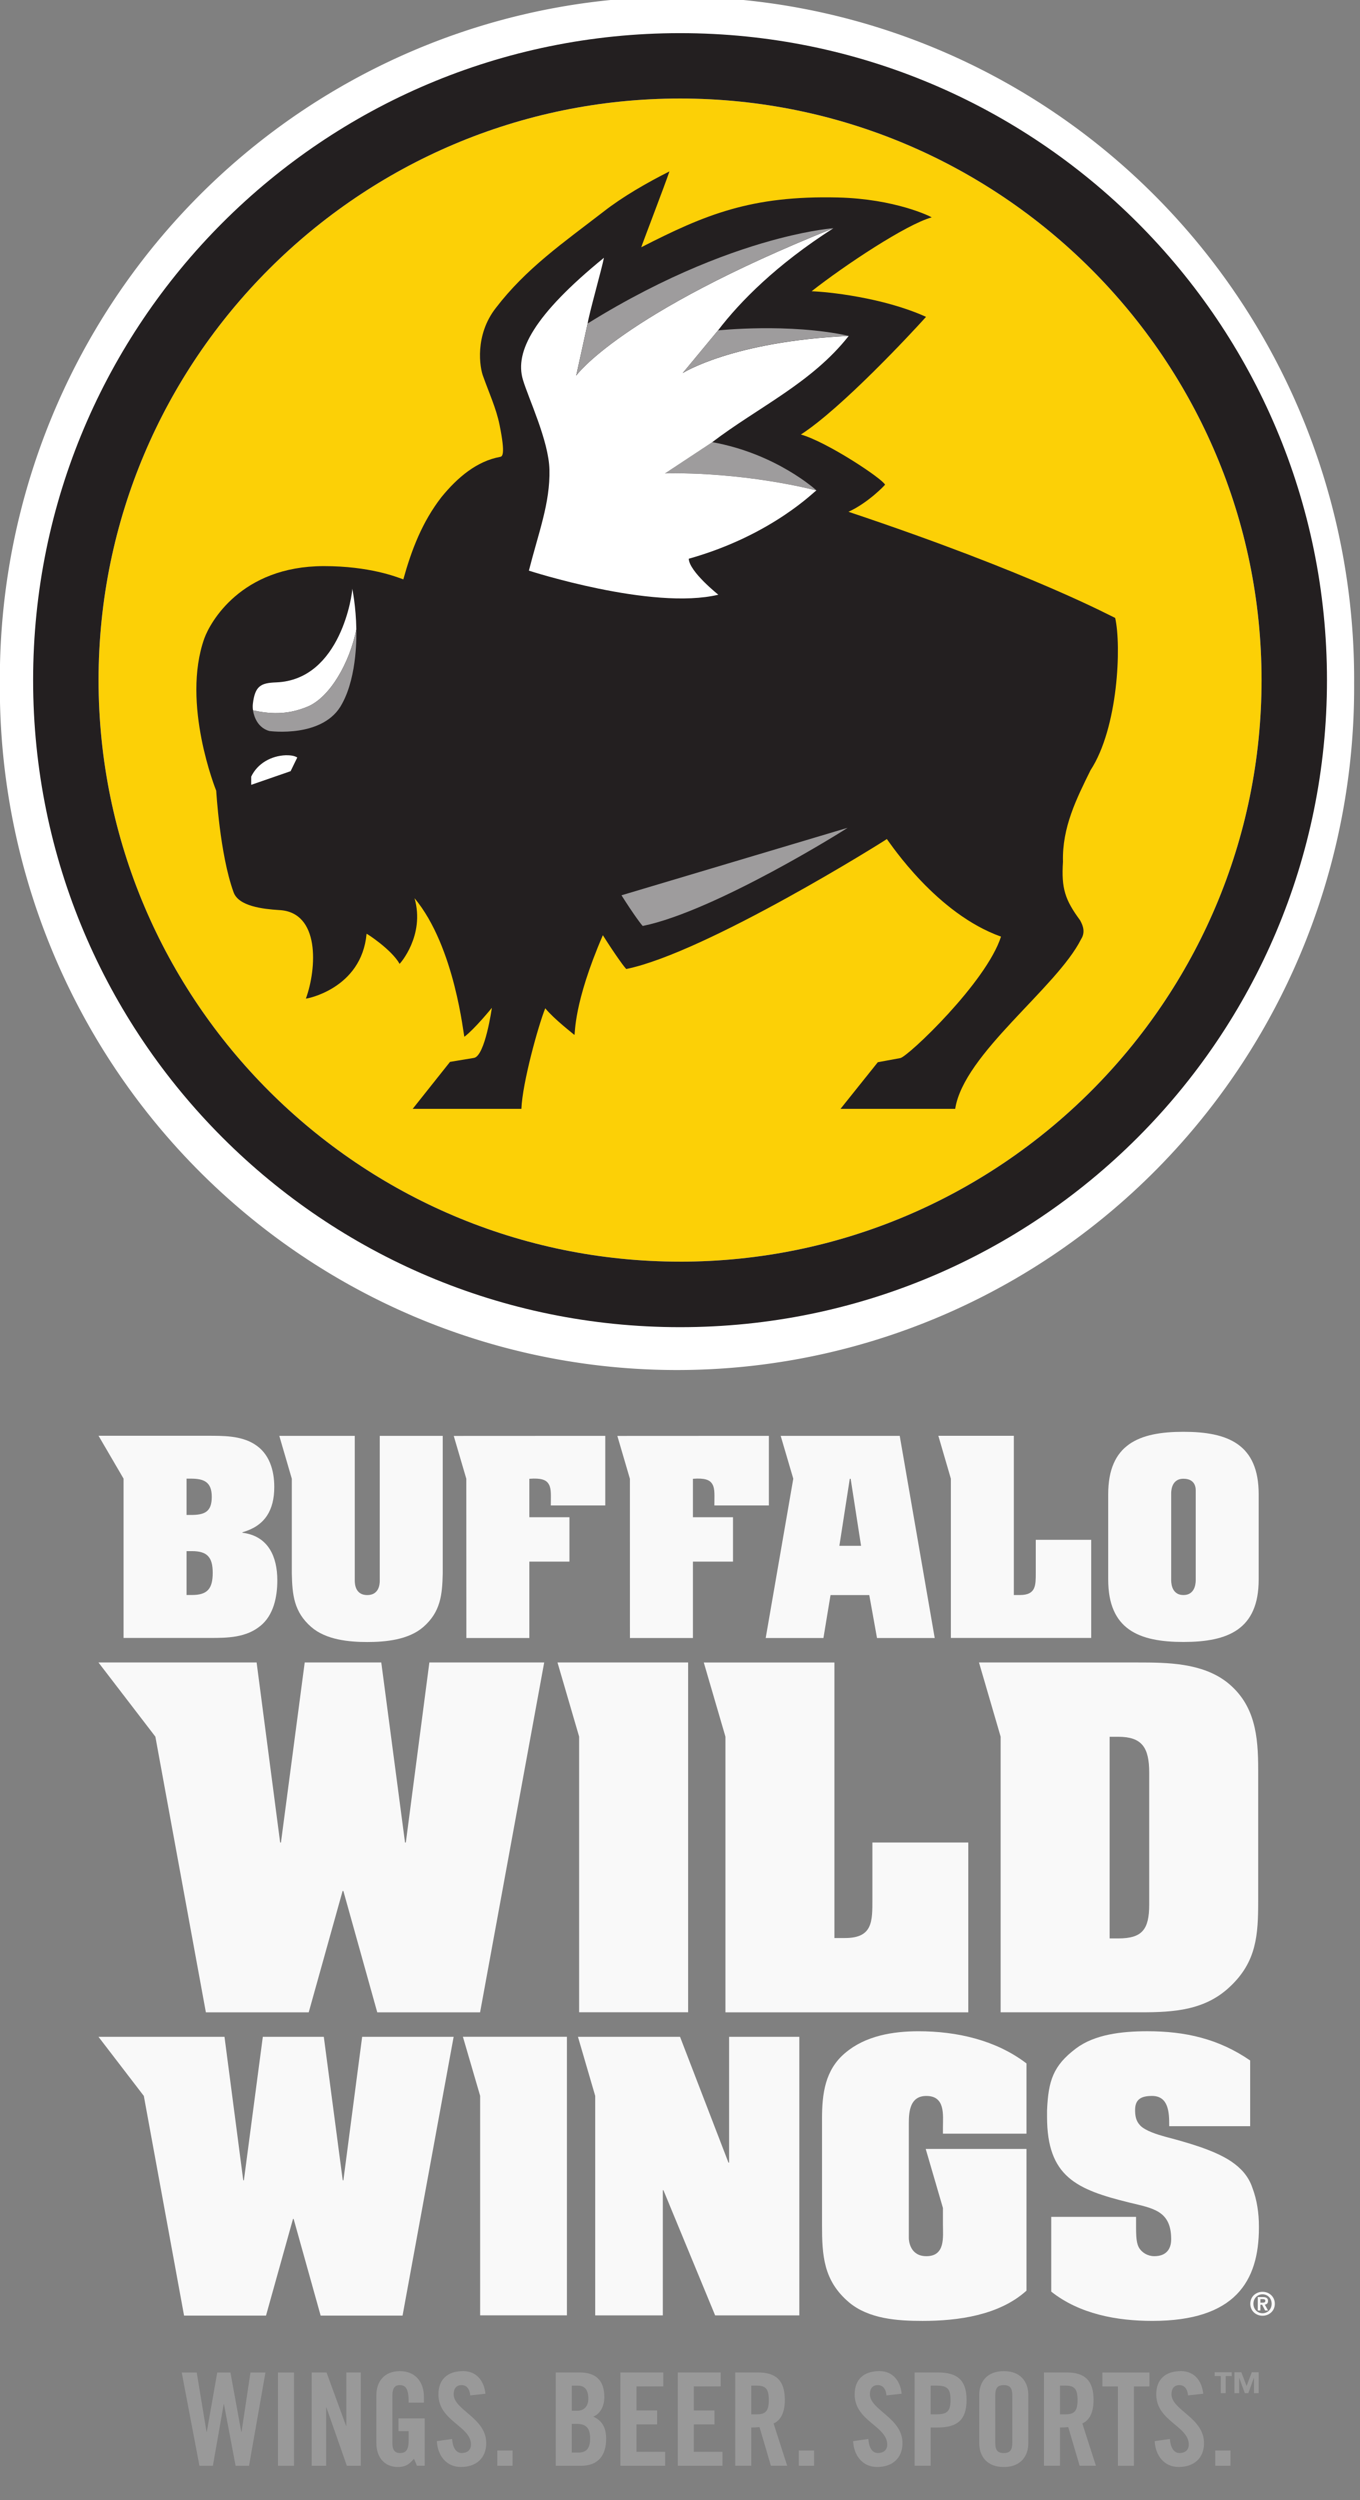 <?xml version="1.0" encoding="UTF-8" standalone="no"?>
<svg version="1.1" xmlns:rdf="http://www.w3.org/1999/02/22-rdf-syntax-ns#" viewBox="0 0 1050 1930" xmlns:dc="http://purl.org/dc/elements/1.1/" xmlns:cc="http://creativecommons.org/ns#" xml:space="preserve" xmlns="http://www.w3.org/2000/svg"><rect x="0" y="0" width="1050" height="1930" fill="#808080" stroke="none"/><defs><clipPath id="a" clipPathUnits="userSpaceOnUse"><path d="m309.38 232.07h160.01v265.5h-160.01v-265.5z"/></clipPath></defs><g transform="matrix(1.25 0 0 -1.25 42.677 2139.4)"><g transform="matrix(6.674 0 0 6.674 -2213.3 -1494.9)"><g clip-path="url(#a)"><path fill="#fff" transform="matrix(.119 0 0 -.122 326.93 481.63)" style="color:#000000" d="m1049.6 528.12a526.61 517.62 0 1 1 -1053.2 0 526.61 517.62 0 1 1 1053.2 0z"/><g fill="#f9f9f9" transform="translate(337.95 328.87)"><path fill="#f9f9f9" d="m0 0v14.741l-2.316 3.966h10.043c1.461 0 3.099 0.021 4.365-0.765 1.398-0.849 1.855-2.421 1.855-3.971 0-2.139-0.85-3.602-2.946-4.191v-0.045c2.402-0.304 3.229-2.226 3.229-4.409 0-1.528-0.349-3.231-1.57-4.213-1.332-1.09-3.035-1.113-4.671-1.113h-7.989zm5.829 11.38h0.392c1.286 0 1.942 0.283 1.942 1.679 0 1.376-0.721 1.682-1.942 1.682h-0.392v-3.361zm0-7.406h0.5c1.419 0 1.922 0.566 1.922 2.051 0 1.441-0.503 2.008-1.922 2.008h-0.5v-4.059z"/></g><g fill="#f9f9f9" transform="translate(422.37 337.95)"><path fill="#f9f9f9" d="m0 0v-3.035c0-1.178 0.021-2.073-1.462-2.073h-0.568v14.733h-6.986l1.158-3.965v-14.741h12.988v9.081h-5.13z"/></g><g fill="#f9f9f9" transform="translate(443 334.28)"><path fill="#f9f9f9" d="m0 0c0-4.627-2.837-5.783-6.964-5.783-4.124 0-6.963 1.156-6.963 5.783v7.882c0 4.626 2.839 5.784 6.963 5.784 4.127 0 6.964-1.158 6.964-5.784v-7.882zm-8.098 0.023c0-0.132-0.065-1.462 1.134-1.462 1.201 0 1.137 1.33 1.137 1.462v8.164c0 0.131 0.064 1.134-1.137 1.134-1.199 0-1.134-1.309-1.134-1.439v-7.859z"/></g><g fill="#f9f9f9" transform="translate(397.67 341.13)"><path fill="#f9f9f9" d="m0 0v6.44l-14.023-0.007 1.162-3.964 0.003-14.736h0.008v-0.005l0.013 0.005h5.808v7.069h3.71v4.107h-3.71v3.558c1.113 0.088 1.594-0.109 1.812-0.524 0.24-0.415 0.174-1.069 0.174-1.943h5.043z"/></g><g fill="#f9f9f9" transform="translate(382.53 341.13)"><path fill="#f9f9f9" d="m0 0v6.44l-14.023-0.007 1.162-3.964 0.006-14.736h0.007v-0.005l0.013 0.005h5.808v7.069h3.71v4.107h-3.71v3.558c1.112 0.088 1.592-0.109 1.81-0.524 0.241-0.415 0.176-1.069 0.176-1.943h5.041z"/></g><g fill="#f9f9f9" transform="translate(361.66 347.57)"><path fill="#f9f9f9" d="m0 0v-13.402c0-0.371-0.088-1.331-1.158-1.331-1.067 0-1.156 0.96-1.156 1.331v13.402h-6.984l1.158-3.966v-8.761c0.043-1.986 0.196-3.557 1.789-4.953 1.375-1.201 3.515-1.398 5.193-1.398 1.683 0 3.821 0.197 5.196 1.398 1.592 1.396 1.746 2.967 1.79 4.953v12.727h-5.828z"/></g><g fill="#f9f9f9" transform="translate(409.78 347.57)"><path fill="#f9f9f9" d="m0 0h-11.017l1.166-3.966-2.553-14.741h5.343l0.657 3.974h3.586l0.715-3.974h5.341l-3.238 18.707zm-5.585-10.173 0.961 6.197h0.084l0.961-6.197h-2.006z"/></g><g fill="#f9f9f9" transform="translate(407.25 309.94)"><path fill="#f9f9f9" d="m0 0v-5.25c0-2.041 0.037-3.588-2.532-3.588h-0.982v25.496h-12.09l2.004-6.863v-25.507h22.476v15.712h-8.876z"/></g><g fill="#f9f9f9" transform="translate(380.11 319.74)"><path fill="#f9f9f9" d="m0 0-2.003 6.863h12.09v-32.371h-10.087v25.508z"/></g><g fill="#f9f9f9" transform="translate(431.81 326.6)"><path fill="#f9f9f9" d="m0 0c2.76 0 5.932-0.039 8.237-1.814 2.643-2.08 2.907-5.024 2.907-8.121v-12.124c0-3.174-0.151-5.629-2.606-7.935-2.303-2.189-5.174-2.377-8.235-2.377h-12.994v25.507l-2.004 6.864h14.695zm-2.605-25.535h0.795c2.191 0 2.869 0.794 2.869 3.135v12.201c0 2.341-0.678 3.324-2.869 3.324h-0.795v-18.66z"/></g><g fill="#f9f9f9" transform="translate(366.25 326.6)"><path fill="#f9f9f9" d="m0 0-2.177-16.66h-0.076l-2.197 16.66h-7.086l-2.198-16.66h-0.075l-2.178 16.66h-14.636l5.266-6.864 4.674-25.509h9.518l3.135 11.229h0.072l3.136-11.229h9.517l5.933 32.373h-10.628z"/></g><g transform="translate(389.45 363.69)"><path fill="#fcd006" d="m0 0c-29.672 0-53.815 24.144-53.815 53.814 0 29.673 24.143 53.814 53.815 53.814 29.674 0 53.816-24.141 53.816-53.814 0-29.672-24.142-53.816-53.816-53.816"/></g><g transform="translate(389.45 363.69)"><path fill="#231f20" d="m0 0c-29.672 0-53.815 24.144-53.815 53.814 0 29.673 24.143 53.814 53.815 53.814 29.674 0 53.816-24.141 53.816-53.814 0-29.672-24.142-53.816-53.816-53.816m0 113.68c-33.067 0-59.871-26.805-59.871-59.871 0-33.065 26.804-59.871 59.871-59.871 33.066 0 59.87 26.806 59.87 59.871 0 33.066-26.804 59.871-59.87 59.871"/></g><g transform="translate(427.43 409.15)"><path fill="#231f20" d="m0 0c2.575 3.933 2.873 11.562 2.289 14.104-0.111 0.023-7.579 4.103-24.682 9.823 1.798 0.816 3.341 2.432 3.385 2.507-0.227 0.54-5.322 3.936-7.788 4.644 3.758 2.417 10.292 9.448 11.581 10.886-3.994 1.812-9.176 2.324-10.588 2.37 3.012 2.37 8.752 6.189 11.11 6.835-0.073 0.077-3.386 1.717-8.683 1.842-8.031 0.191-12.298-1.59-18.192-4.606-0.035-0.012 2.249 5.93 2.605 7.018-2.025-1.018-4.311-2.324-6.097-3.723-3.709-2.863-7.156-5.245-9.952-8.891-1.99-2.524-1.521-5.563-1.167-6.413 0.518-1.447 1.193-2.929 1.495-4.427 0.575-2.839 0.24-2.926 0.044-2.963-2.133-0.393-3.914-1.869-5.428-3.729-1.768-2.286-2.753-4.838-3.522-7.605-0.618 0.226-3.127 1.228-7.351 1.228-7.706 0-10.544-5.263-11.056-6.666-2.173-6.062 1.091-14.117 1.091-14.117 0.002 0.003 0.331-5.864 1.597-9.368 0.442-1.33 2.734-1.578 4.208-1.675 3.823-0.169 3.509-5.398 2.494-8.195-0.012-0.034 5.156 0.885 5.616 6.001 0.004 0.036 2.307-1.454 3.056-2.784 0.022 0 2.369 2.618 1.383 6.075 3.779-4.54 4.539-12.84 4.615-12.821 0.96 0.726 2.541 2.677 2.541 2.677s-0.625-4.464-1.658-4.634c-1.033-0.172-2.215-0.369-2.215-0.369l-3.454-4.345h10.059c0.099 2.422 1.558 7.689 2.208 9.306 0.805-0.995 2.651-2.41 2.699-2.466 0.088 0.127-0.115 2.866 2.632 9.227 1.219-1.931 2.119-3.136 2.176-3.126 7.401 1.521 23.932 11.875 24.106 12.026 0.39-0.509 4.629-6.92 10.566-9.031-1.358-4.234-8.58-11.075-9.313-11.237-0.156-0.033-2.089-0.385-2.089-0.385l-3.451-4.314h10.613c0.783 5.093 9.389 11.189 11.652 15.702 0.513 0.794-0.019 1.571-0.087 1.735-1.399 1.903-1.751 2.945-1.591 5.429-0.09 3.175 1.259 5.847 2.543 8.455"/></g><g transform="translate(352.97 410.55)"><path fill="#fff" d="m0 0c-1.351-0.05-2.622-0.751-3.207-1.979v-0.76l3.646 1.264 0.616 1.264c-0.292 0.187-0.681 0.212-1.055 0.211"/></g><g transform="translate(384.03 397.59)"><path fill="#9e9c9d" d="m0 0c1.107-1.753 1.926-2.848 1.975-2.837 6.719 1.379 18.788 8.942 18.945 9.081l-20.92-6.244z"/></g><g transform="translate(392.43 439.52)"><path fill="#9e9c9d" d="m0 0-4.375-2.89s6.433 0.271 14.022-1.577c0 0-3.69 3.4-9.647 4.467"/></g><g transform="translate(405.06 449.35)"><path fill="#fff" d="m0 0c-10.813-0.515-15.367-3.441-15.367-3.441l3.255 3.931c2.048 2.689 5.434 6.112 10.688 9.473-19.737-7.92-23.799-13.639-23.799-13.639l1.06 4.823c0.12 0.866 1.311 5.06 1.509 6.084-6.49-5.294-8.267-8.685-7.502-11.271 0.514-1.744 2.392-5.65 2.459-8.33 0.073-3.084-1.008-5.82-1.902-9.35 0 0 11.406-3.701 17.533-2.226 0 0-2.685 2.126-2.74 3.328 7.799 2.194 11.746 6.374 11.821 6.319 0.002 0 0.003-0.001 0.006-0.001-7.589 1.848-14.023 1.577-14.023 1.577l4.375 2.89-0.002-0.002c-0.002 0.001-0.004 0.001-0.005 0.002 4.275 3.254 9.212 5.482 12.634 9.833"/></g><g transform="translate(380.9 450.5)"><path fill="#9e9c9d" d="m0 0c7.379 4.59 13.649 6.806 17.725 7.866 3.172 0.826 5.014 0.951 5.014 0.951-19.736-7.922-23.799-13.64-23.799-13.64l1.06 4.823z"/></g><g transform="translate(392.96 449.86)"><path fill="#9e9c9d" d="m0 0s6.528 0.706 12.101-0.502c-10.813-0.514-15.367-3.44-15.367-3.44l3.266 3.942"/></g><g transform="translate(354.97 415.04)"><path fill="#fff" d="m0 0c2.092 0.867 3.917 4.097 4.522 7.167-0.034 2.12-0.376 3.755-0.376 3.755 0.03-0.345-1.021-8.437-7.046-8.671-1.406-0.053-1.953-0.318-2.152-1.969-0.024-0.204-0.019-0.413 0.012-0.617v-0.004 0.004c1.453-0.321 3.087-0.474 5.04 0.335"/></g><g transform="translate(351.45 412.79)"><path fill="#9e9c9d" d="m0 0s5.054-0.697 6.728 2.537c1.442 2.622 1.319 6.558 1.315 6.883v0.003c-0.605-3.07-2.428-6.3-4.521-7.167-1.954-0.808-3.588-0.655-5.04-0.334v-0.004-0.001-0.003c0.013-0.113 0.202-1.559 1.518-1.914"/></g><g fill="#999" transform="translate(346.62 260.9)"><path fill="#999" d="m0 0h1.22l1.004-5.5h0.023l0.827 5.5h1.386l-1.518-8.633h-1.244l-1.076 5.703h-0.023l-1.004-5.703h-1.244l-1.638 8.633h1.387l0.908-5.5h0.024l0.968 5.5z"/></g><path fill="#999" d="m352.24 260.9h1.483v-8.633h-1.483v8.633z"/><g fill="#999" transform="translate(355.36 252.27)"><path fill="#999" d="m0 0v8.633h1.374l1.806-4.939h0.024v4.939h1.339v-8.633h-1.29l-1.89 5.393h-0.024v-5.393h-1.339z"/></g><g fill="#999" transform="translate(363.39 256.65)"><path fill="#999" d="m0 0h2.428v-4.377h-0.718l-0.274 0.645c-0.442-0.526-0.801-0.764-1.496-0.764-1.172 0-1.984 0.836-1.984 2.211v4.449c0 1.221 0.717 2.212 2.176 2.212 1.483 0 2.224-1.075 2.224-2.367v-0.55h-1.41c0 1.291-0.263 1.624-0.85 1.624-0.359 0-0.658-0.214-0.658-0.944v-4.435c0-0.551 0.179-0.908 0.694-0.908 0.598 0 0.814 0.334 0.814 1.196v0.834h-0.946v1.174z"/></g><g fill="#999" transform="translate(370.03 258.78)"><path fill="#999" d="m0 0c-0.061 0.741-0.455 0.956-0.789 0.956-0.479 0-0.742-0.31-0.742-0.846 0-1.473 3.014-2.179 3.014-4.523 0-1.421-0.956-2.211-2.344-2.211-1.376 0-2.164 1.099-2.225 2.391l1.41 0.203c0.062-0.872 0.408-1.302 0.887-1.302 0.512 0 0.86 0.274 0.86 0.789 0 1.708-3.013 2.164-3.013 4.639 0 1.376 0.837 2.153 2.295 2.153 1.209 0 1.927-0.875 2.058-2.094l-1.411-0.155z"/></g><path fill="#999" d="m372.54 253.68h1.41v-1.411h-1.41v1.411z"/><g fill="#999" transform="translate(379.43 253.49)"><path fill="#999" d="m0 0h0.622c0.789 0 1.075 0.454 1.075 1.326 0 0.886-0.334 1.328-1.219 1.328h-0.478v-2.654zm0 3.873h0.538c0.561 0 0.993 0.383 0.993 1.102 0 0.8-0.311 1.219-0.97 1.219h-0.561v-2.321zm-1.482 3.541h2.199c1.591 0 2.296-0.814 2.296-2.284 0-0.741-0.311-1.518-1.028-1.806 0.752-0.336 1.196-0.932 1.196-2.044 0-1.425-0.635-2.5-2.321-2.5h-2.342v8.634z"/></g><g fill="#999" transform="translate(383.93 252.27)"><path fill="#999" d="m0 0v8.633h3.97v-1.291h-2.486v-2.225h1.913v-1.292h-1.913v-2.535h2.654v-1.29h-4.138z"/></g><g fill="#999" transform="translate(389.24 252.27)"><path fill="#999" d="m0 0v8.633h3.97v-1.291h-2.487v-2.225h1.911v-1.292h-1.911v-2.535h2.654v-1.29h-4.137z"/></g><g fill="#999" transform="translate(396.04 257.03)"><path fill="#999" d="m0 0h0.525c0.801 0 1.099 0.3 1.099 1.326 0 1.03-0.298 1.329-1.099 1.329h-0.525v-2.655zm0-4.758h-1.484v8.633h2.082c1.662 0 2.51-0.705 2.51-2.549 0-1.384-0.537-1.947-1.041-2.175l1.256-3.909h-1.507l-1.052 3.575c-0.191-0.023-0.502-0.036-0.764-0.036v-3.539z"/></g><path fill="#999" d="m400.44 253.68h1.411v-1.411h-1.411v1.411z"/><g fill="#999" transform="translate(408.55 258.78)"><path fill="#999" d="m0 0c-0.059 0.741-0.454 0.956-0.789 0.956-0.479 0-0.741-0.31-0.741-0.846 0-1.473 3.014-2.179 3.014-4.523 0-1.421-0.959-2.211-2.345-2.211-1.374 0-2.164 1.099-2.224 2.391l1.41 0.203c0.061-0.872 0.407-1.302 0.886-1.302 0.514 0 0.861 0.274 0.861 0.789 0 1.708-3.013 2.164-3.013 4.639 0 1.376 0.836 2.153 2.296 2.153 1.207 0 1.926-0.875 2.055-2.094l-1.41-0.155z"/></g><g fill="#999" transform="translate(412.64 257.03)"><path fill="#999" d="m0 0h0.575c0.968 0 1.268 0.3 1.268 1.326 0 1.03-0.3 1.329-1.268 1.329h-0.575v-2.655zm-1.481-4.758v8.633h2.127c1.831 0 2.679-0.705 2.679-2.549 0-1.839-0.848-2.545-2.679-2.545h-0.646v-3.539h-1.481z"/></g><g fill="#999" transform="translate(418.62 254.4)"><path fill="#999" d="m0 0c0-0.645 0.192-0.955 0.79-0.955 0.597 0 0.789 0.31 0.789 0.955v4.377c0 0.646-0.192 0.956-0.789 0.956-0.598 0-0.79-0.31-0.79-0.956v-4.377zm-1.482 4.414c0 1.22 0.717 2.212 2.272 2.212s2.271-0.992 2.271-2.212v-4.45c0-1.219-0.716-2.211-2.271-2.211s-2.272 0.992-2.272 2.211v4.45z"/></g><g fill="#999" transform="translate(424.61 257.03)"><path fill="#999" d="m0 0h0.527c0.801 0 1.1 0.3 1.1 1.326 0 1.03-0.299 1.329-1.1 1.329h-0.527v-2.655zm0-4.758h-1.482v8.633h2.082c1.661 0 2.51-0.705 2.51-2.549 0-1.384-0.537-1.947-1.041-2.175l1.257-3.909h-1.507l-1.053 3.575c-0.192-0.023-0.501-0.036-0.766-0.036v-3.539z"/></g><g fill="#999" transform="translate(429.97 259.61)"><path fill="#999" d="m0 0h-1.435v1.291h4.353v-1.291h-1.433v-7.342h-1.485v7.342z"/></g><g fill="#999" transform="translate(436.46 258.78)"><path fill="#999" d="m0 0c-0.06 0.741-0.456 0.956-0.791 0.956-0.476 0-0.739-0.31-0.739-0.846 0-1.473 3.012-2.179 3.012-4.523 0-1.421-0.956-2.211-2.345-2.211-1.374 0-2.162 1.099-2.222 2.391l1.41 0.203c0.06-0.872 0.408-1.302 0.884-1.302 0.516 0 0.862 0.274 0.862 0.789 0 1.708-3.012 2.164-3.012 4.639 0 1.376 0.836 2.153 2.295 2.153 1.206 0 1.926-0.875 2.055-2.094l-1.409-0.155z"/></g><path fill="#999" d="m438.98 253.68h1.41v-1.411h-1.41v1.411z"/><g fill="#999" transform="translate(441.88 259.65)"><path fill="#999" d="m0 0 0.483 1.273h0.637v-1.936h-0.433v1.419h-0.01l-0.518-1.419h-0.322l-0.518 1.419h-0.009v-1.419h-0.433v1.936h0.639l0.484-1.273zm-1.371 0.92h-0.564v-1.583h-0.453v1.583h-0.564v0.353h1.581v-0.353z"/></g><g fill="#f9f9f9" transform="translate(360.03 291.96)"><path fill="#f9f9f9" d="m0 0-1.736-13.275h-0.061l-1.751 13.275h-5.645l-1.751-13.275h-0.06l-1.735 13.275h-11.661l4.195-5.469 3.724-20.326h7.584l2.498 8.945h0.058l2.5-8.945h7.581l4.727 25.795h-8.467z"/></g><g fill="#f9f9f9" transform="translate(370.95 286.5)"><path fill="#f9f9f9" d="m0 0-1.596 5.466h9.627v-25.777h-8.031v20.311z"/></g><g fill="#f9f9f9" transform="translate(393.93 280.32)"><path fill="#f9f9f9" d="m0 0h0.06v11.641h6.498v-25.777h-7.791l-4.784 11.58h-0.058v-11.58h-6.257v20.311l-1.596 5.466h9.447l4.481-11.641z"/></g><g fill="#f9f9f9" transform="translate(421.51 283)"><path fill="#f9f9f9" d="m0 0h-7.731v0.572c0 1.141 0.241 2.917-1.533 2.917-1.505 0-1.625-1.413-1.625-2.526v-10.62c0-0.27 0.12-1.681 1.625-1.681 1.774 0 1.533 1.774 1.533 2.947v1.513l-1.594 5.464h9.325v-13.114c-2.526-2.285-6.346-2.8-9.625-2.8-2.315 0-4.963 0.181-6.798 1.718-2.377 2.015-2.498 4.362-2.498 7.187v9.806c0 2.287 0.271 4.512 2.137 6.078 1.863 1.594 4.421 2.015 6.798 2.015 3.518 0 7.158-0.813 9.986-2.978v-6.498z"/></g><g fill="#f9f9f9" transform="translate(434.72 283.75)"><path fill="#f9f9f9" d="m0 0c0 1.148-0.029 2.74-1.593 2.74-1.024 0-1.564-0.331-1.564-1.294 0-0.512 0.061-1.022 0.48-1.446 0.452-0.479 1.595-0.838 2.257-1.019 1.927-0.512 4.512-1.206 6.136-2.287 0.933-0.632 1.623-1.385 1.986-2.466 0.42-1.111 0.6-2.348 0.6-3.549v-0.12c0-4.964-2.195-8.636-9.865-8.636-3.28 0-6.739 0.634-9.355 2.71v6.916h7.851c0-1.534-0.029-2.255 0.24-2.797 0.272-0.511 0.841-0.84 1.445-0.84 1.081 0 1.563 0.629 1.563 1.563 0 2.645-1.654 2.86-3.881 3.4-4.868 1.201-7.607 2.376-7.607 7.939v0.573c0.117 2.768 0.569 4.152 2.673 5.743 1.713 1.294 4.214 1.597 6.62 1.597 3.49 0 6.587-0.695 9.505-2.707v-6.078h-7.491v0.058z"/></g><g fill="#f9f9f9" transform="translate(443.16 267.36)"><path fill="#f9f9f9" d="m0 0h0.212c0.179 0 0.242 0.057 0.242 0.174 0 0.116-0.074 0.155-0.254 0.155h-0.2v-0.329zm0-0.721h-0.245v1.241h0.469c0.311 0 0.482-0.098 0.482-0.368 0-0.227-0.139-0.316-0.3-0.331l0.3-0.542h-0.272l-0.279 0.53h-0.155v-0.53zm0.197 1.494c-0.472 0-0.843-0.364-0.843-0.875 0-0.51 0.371-0.875 0.843-0.875 0.466 0 0.843 0.365 0.843 0.875 0 0.511-0.377 0.875-0.843 0.875m-1.135-0.875c0 0.673 0.535 1.109 1.135 1.109 0.601 0 1.136-0.436 1.136-1.109 0-0.675-0.535-1.108-1.136-1.108-0.6 0-1.135 0.433-1.135 1.108"/></g></g></g></g></svg>
